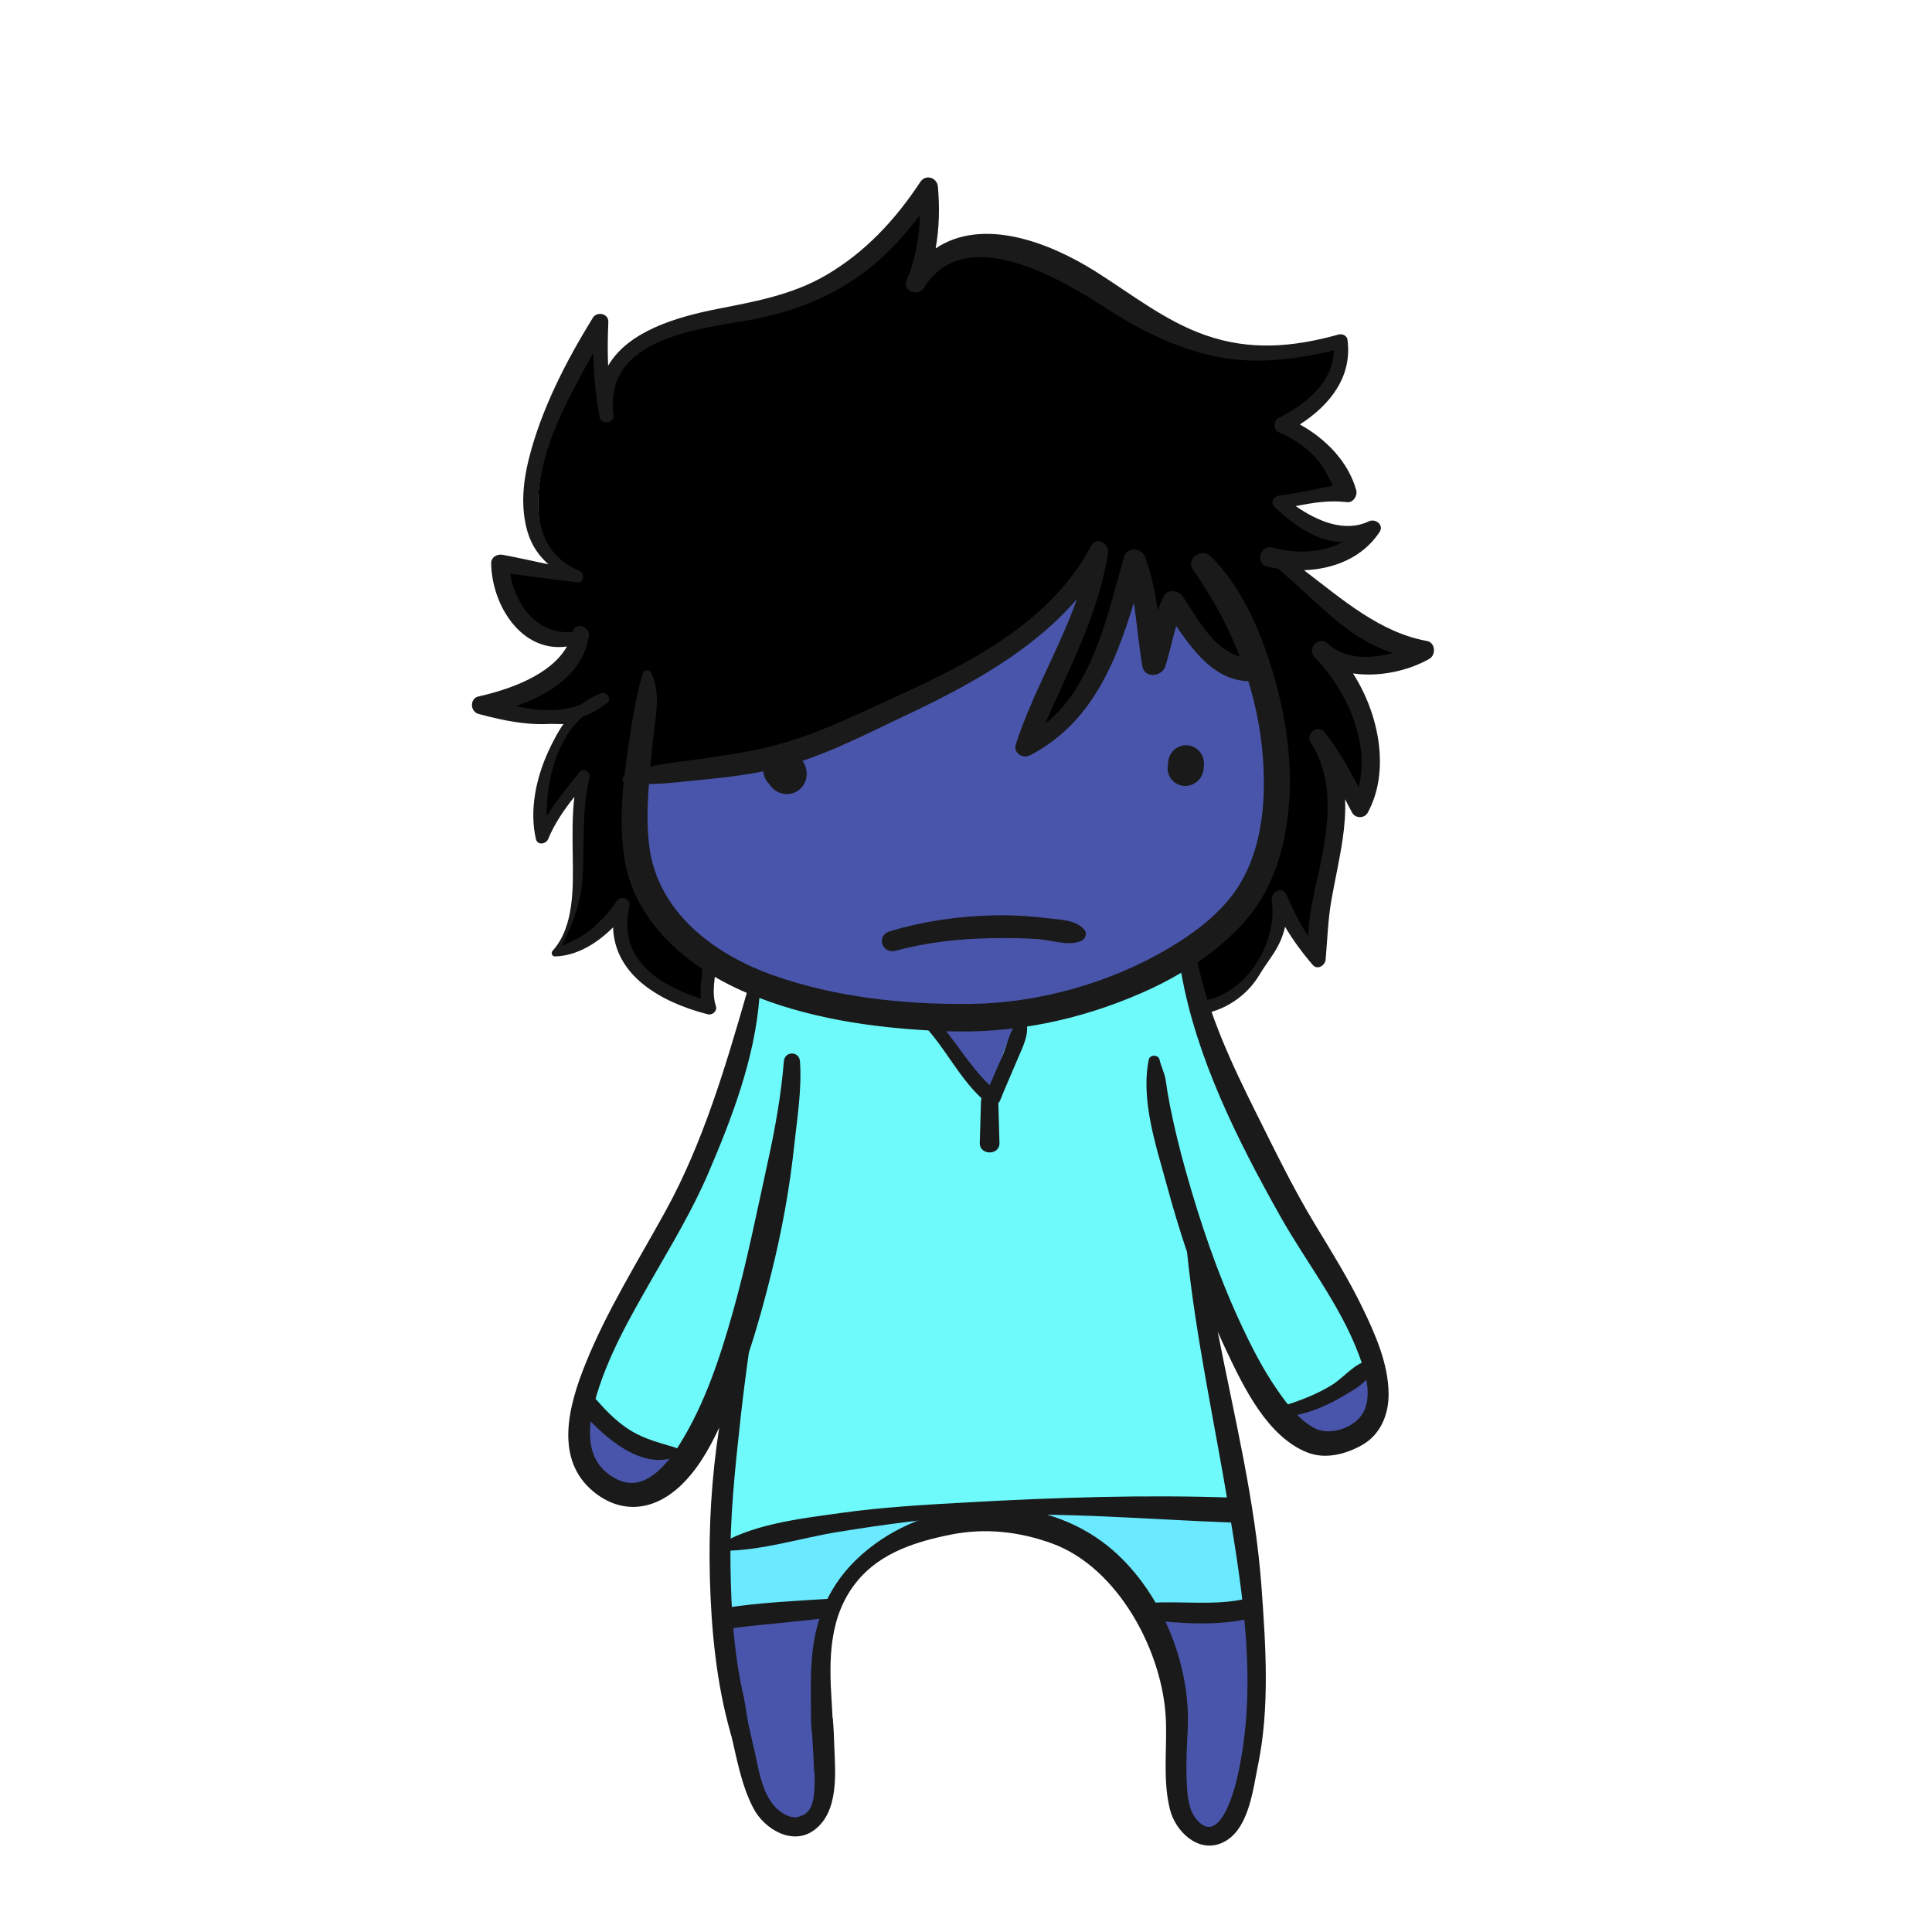 <!DOCTYPE svg PUBLIC "-//W3C//DTD SVG 1.1//EN" "http://www.w3.org/Graphics/SVG/1.1/DTD/svg11.dtd"><svg version="1.1" id="Layer_1" xmlns="http://www.w3.org/2000/svg" xmlns:xlink="http://www.w3.org/1999/xlink" x="0px" y="0px" width="600px" height="600px" viewBox="0 0 600 600" enable-background="new 0 0 600 600" xml:space="preserve">
<path fill="#4855ab" d="M423.801,420.873c-3.123-7.451-7.406-14.242-11.883-20.92c-0.45-5.402-4.109-10.451-6.722-15.02
	c-3.103-5.428-6.061-10.932-9.16-16.355c-2.008-3.512-4.122-7.002-6.369-10.406c-0.726-1.404-1.466-2.801-2.231-4.188
	c-0.639-1.156-1.3-2.305-1.977-3.447c-1.476-7.727-4.284-15.164-7.242-22.449c-3.982-9.816-7.964-19.648-12.066-29.413
	c-0.281-0.67-0.655-1.23-1.091-1.694c8.987-5.386,17.46-11.864,24.782-19.078c1.072-1.056,2.045-2.162,2.967-3.292
	c0.111-0.267,0.226-0.531,0.325-0.807c1.227-3.325,2.337-6.708,3.101-10.173c1.571-7.154,2.25-14.434,2.172-21.758
	c-0.084-7.896-0.628-15.782-1.226-23.665c-1.823-4.474-4.151-8.715-7.062-12.489c-0.062-0.276-0.123-0.554-0.186-0.827
	c-1.564-7.039-4.754-13.344-9.145-19.003c-0.056-0.071-0.117-0.137-0.172-0.208c-2.382-8.318-10.63-14.582-16.632-20.457
	c-7.003-6.855-13.012-12.084-22.597-14.933c-4.52-1.344-9.216-2.105-13.947-2.625c-6.475-2.355-13.062-4.392-19.86-5.283
	c-6.486-2.721-13.351-4.15-20.609-2.809c-5.467,1.01-9.317,4.636-13.401,7.917c-0.292,0.096-0.584,0.192-0.875,0.289
	c-17.29,3.257-32.859,9.624-46.644,21.301c-6.962,5.897-12.92,13.156-17.393,21.1c-3.657,6.496-5.297,12.704-4.642,19.477
	c-1.574,4.415-2.755,9.008-3.465,13.748c-0.814,5.435-1.266,10.739-0.802,16.22c0.108,1.279,0.242,2.556,0.386,3.832
	c-1.83,1.036-3.233,2.718-3.632,5.045c-0.43,2.508-0.475,5.374,0.213,7.876c0.152,0.553,0.367,1.036,0.607,1.492
	c1.43,9.652,4.692,18.406,11.236,26.507c7.347,9.096,18.076,14.842,28.69,19.21c0.029,0.012,0.059,0.021,0.088,0.034
	c-1.368,0.86-2.382,2.319-2.494,4.378c-1.26,23.15-11.254,45.09-21.069,65.748c-3.721,7.83-7.92,15.43-11.858,23.164
	c-4.726,5.562-9.113,12.045-11.521,18.898c-0.37,1.057-0.744,2.119-1.105,3.189c-1.89,2.854-3.418,5.809-4.408,8.906
	c-4.625,10.516-7.223,23.104,0.622,31.096c5.346,5.445,14.127,4.84,20.079,0.922c6.616-4.354,10.705-11.771,14.03-18.732
	c3.462-7.25,6.529-14.717,9.364-22.326c-0.266,4.227-0.333,8.461-0.304,12.701c-0.825,0.812-1.383,1.956-1.44,3.434
	c-0.021,0.555-0.054,1.106-0.089,1.66c-1.322,1.071-2.226,2.727-2.209,4.34c0.041,3.852,0.214,7.693,1.275,11.414
	c0.036,0.125,0.092,0.229,0.134,0.346c-1.11,8.152-1.98,16.33-2.131,24.566c-0.069,3.785-0.267,10.729,1.221,16.338
	c-0.004,2.68,0.061,5.361,0.214,8.039c-2.464,23.736,0.102,50.547,17.639,66.23c4.001,2.695,11.005,0.191,11.8-4.799
	c1.661-10.43,1.964-20.826,1.845-31.367c-0.104-9.206-0.607-18.639,0.803-27.771c1.703-11.031,9.644-18.137,17.381-25.342
	c4.017-1.4,8.021-2.859,12.045-4.232c8.378-1.752,16.831-2.855,25.435-2.727c8.824,0.133,17.578,1.938,25.438,5.922
	c2.105,3.946,4.421,7.826,7.822,11.338c4.146,4.283,8.866,7.029,12.71,10.969c2.49,6.656,3.105,13.746,3.396,20.898
	c0.011,0.025,0.021,0.051,0.031,0.076c2.307,6.102,2.979,12.654,3.536,19.111c0.618,7.158,0.756,14.504,2.789,21.449
	c0.697,2.391,1.55,4.764,2.753,6.949c4.089,2.664,10.11,0.869,11.726-4.354c5.771-18.686,7.737-37.979,7.438-57.504
	c-0.301-19.527-4.116-38.236-7.354-57.389c-2.857-16.92-4.251-34.367-7.313-51.297c1.521,3.188,3.157,6.314,4.947,9.377
	c2.388,4.08,4.561,9.1,7.975,12.58l0.041,0.062c0.067,0.867,0.29,1.764,0.712,2.676c0.535,1.156,1.127,2.27,1.745,3.361
	c1.65,3.66,4.318,7.914,7.593,11.631c0.331,0.527,0.67,1.156,0.698,1.443c0.433,4.371,4.512,6.305,7.824,5.709
	c4.146,2.297,8.594,3.025,12.854,0.865c1.464-0.549,2.82-1.479,3.841-2.801C428.681,436.451,426.613,427.584,423.801,420.873z
	 M360.48,346.246c-0.004-0.553,0.016-1.105,0.002-1.658c0.062,0.049,0.134,0.082,0.196,0.127c0.034,0.525,0.095,1.059,0.163,1.596
	C360.725,346.285,360.601,346.27,360.48,346.246z M367.413,367.807c-0.74-1.881-1.55-3.738-2.396-5.586
	c0.257,0.266,0.506,0.533,0.747,0.807c0.543,1.488,1.104,2.973,1.688,4.441C367.436,367.582,367.428,367.695,367.413,367.807z"></path>

<path fill="#000000" d="M432.409,198.123c-7.605-2.018-14.584-5.934-20.893-10.57c-3.558-2.616-6.751-5.762-9.709-9.026
	c-1.959-2.164-4.186-5.102-7.104-5.851c-0.703-0.181-1.521,0.221-1.691,0.96c-0.021,0.091-0.03,0.184-0.05,0.275
	c-0.062,0.003-0.121,0.021-0.183,0.026c-0.062-0.379-0.111-0.759-0.165-1.137c-0.034-0.241-0.092-0.469-0.157-0.692
	c0.266-0.472,0.443-1.001,0.499-1.582c7.375,3.842,16.653,3.291,24.249,0.622c4.13-0.882,2.364-7.103-1.734-6.294
	c-3.062,0.604-6.137,0.721-9.064,0.375c-0.104-0.293-0.271-0.564-0.517-0.779c-0.892-0.783-1.855-1.361-2.921-1.796
	c-0.021-0.51-0.139-1.031-0.393-1.545c-0.947-1.919-1.924-3.823-2.896-5.728c1.126-0.447,2.189-1.063,3.192-1.845
	c0.057-0.044,0.099-0.095,0.147-0.141c2.44-0.522,4.979-0.72,7.315-0.81c0.028-0.001,0.053-0.01,0.081-0.012
	c0.78,0.911,2.091,1.226,3.181,0.587c1.106-0.648,1.678-2.299,0.896-3.42c-0.527-0.76-1.039-1.531-1.58-2.282
	c-0.293-0.407-0.631-0.74-1.001-1.028c-0.58-1.603-1.255-3.103-2.062-4.493c-0.24-0.503-0.533-0.978-0.888-1.411
	c-2.02-3.012-4.658-5.562-8.051-7.867c-1.107-0.753-2.272-1.427-3.464-2.058c0.548-0.404,1.084-0.831,1.608-1.27
	c0.673-0.084,1.35-0.291,1.996-0.674c0.938-0.553,1.748-1.178,2.563-1.899c0.557-0.492,1.605-0.806,1.878-1.426
	c4.959-2.92,8.158-7.441,10.327-13.368c0.981-2.688-1.964-5.097-4.452-4.453c-6.085,1.574-12.246,3.698-18.558,4.106
	c-2.237,0.146-5.469-1.031-7.653-1.549c-2.736-0.647-5.312-1.415-8.028-1.654c-1.281-0.605-2.625-1.132-3.963-1.667
	c-4.58-1.833-9.255-3.441-13.866-5.191c-8.372-3.177-16.704-6.846-24.404-11.437c-5.143-3.064-10.033-6.374-15.414-8.883
	c-1.294-2.135-3.581-3.693-6.148-3.492c-1.95,0.153-3.881,0.271-5.794,0.398c-1.167,0.003-2.326,0.085-3.478,0.251
	c-6.193,0.501-12.208,1.39-18.083,4.161c0.696-5.821,1.097-11.679,1.636-17.554c0.291-3.173-4.798-4.603-6.113-1.656
	c-8.406,18.833-26.565,26.205-44.873,32.057c-7.357,1.365-14.682,2.92-21.835,5.142c-2.612,0.811-5.405,1.824-8.196,3.05
	c-0.684-0.093-1.423,0.059-2.092,0.578c-0.411,0.319-0.808,0.647-1.206,0.976c-6.472,3.28-12.531,7.788-15.832,13.749
	c-0.528-2.993-0.701-6.002-0.354-8.896c0.226-1.886-2.446-2.247-3.317-0.898c-11.046,17.098-26.133,51.265-8.831,67.839
	c-2.558,0.348-5.027,0.887-7.24,1.776c-0.962-0.32-1.924-0.585-2.869-0.795c-0.007-0.002-0.015-0.004-0.022-0.006
	c-1.078-3.681-6.733-3.178-7.188,1.085c-0.834,7.815,5.191,13.299,11.63,16.454c2.907,2.27,6.226,3.995,9.643,4.836
	c-4.304,7.303-9.786,11.387-17.722,14.589c0.064,0.049,0.128,0.098,0.192,0.146c-3.769,1.155-4.884,7.112-0.192,8.097
	c1.269,0.266,2.514,0.37,3.734,0.343c3.606,1.153,7.38,1.605,11.195,1.255c-0.136,0.182-0.274,0.367-0.395,0.532
	c-5.109,7.008-8.938,15.957-8.472,24.748c0.15,2.826,4.314,6.103,5.736,3.165c1.199-2.478,2.031-3.5,3.167-6
	c0.847,0.323,2.116-2.89,3.243-3.236c0.047,0.904,0.1,1.804,0.162,2.696c0.219,3.178,0.583,6.271,1.079,9.311
	c-0.968,5.818-1.438,12.162-0.566,17.961c0.039,0.256,0.119,0.485,0.216,0.7c-0.725,1.113-1.195,2.5-1.462,3.531
	c-0.244,1.006-0.905,2.751-0.338,3.538c-0.623,1.071-0.342,1.446-0.955,2.542c-0.171,1.329-0.547,2.632-0.972,3.729
	c-0.65,1.676-1.643,3.814-3.004,5.479c0.588,0.906,1.702,1.383,2.956,0.616c4.279-2.616,9.945-7.039,13.844-12.244
	c0.764-0.122,1.517-0.591,2.028-1.253c0.414,1.012,0.872,2.009,1.351,2.999c-0.429,0.687-0.658,1.498-0.543,2.332
	c1.229,8.907,9.567,22.396,19.671,22.977c1.402,1.478,3.027,2.762,5.196,2.562c1.081-0.1,2.019-0.664,2.323-1.77
	c0.286-1.041-0.204-2.205-1.127-2.731c0.167-0.392,0.229-0.841,0.167-1.255c0.614-0.469,1.161-1.032,1.613-1.637
	c1.119-1.5,0.818-3.604,0.1-5.192c-1.453-3.216-4.837-5.161-7.981-4.988c-1.675-2.076-4.466-2.292-5.967-4.501
	c-0.931-1.369-2.761-4.15-4.033-3.832c-3.133-4.435-5.464-6.862-7.332-12.014c0.192-0.136,0.396-0.26,0.57-0.417
	c3.942-3.534,3.854-8.62,3.833-13.534c-0.023-5.129-0.161-10.298-0.691-15.401c-0.153-1.473-0.323-2.943-0.503-4.412
	c0.538-0.295,1.076-0.59,1.617-0.885c0.515,0.12,1.073,0.175,1.679,0.145c3.222-0.162,6.308-0.683,9.286-1.542
	c0.261,0.347,0.635,0.602,1.133,0.672c4.764,0.668,8.707,1.219,13.55,0.635c4.518-0.544,8.906-1.973,13.146-3.574
	c4.917-1.857,8.671-1.81,13.382-5.006c5.5,0.333,13.445-3.485,13.5-3.5c7.899-2.163,12.85-5.083,20-8.667
	c9.897-3.587,10.978-4.732,19.333-11.333c1.005-0.794,7.166-6.673,8.166-7.5c10.746-6.927,15.336-12.885,24.331-22.115
	c-2.254,16.013-8.124,31.055-13.917,46.099c-1.16,3.015,3.285,5.426,5.354,3.118c3.191-3.557,4.337-7.149,5.153-11.507
	c0.315-0.012,0.641-0.106,0.958-0.309c2.195-1.407,2.924-4.243,3.728-6.621c0.079-0.237,0.142-0.48,0.215-0.719
	c0.925,0.716,2.149,0.882,3.447-0.087c4.146-6.276,7.608-14.363,6.61-22.207c1.193-3.79,2.152-7.653,3.035-11.559
	c0.162-0.719,0.312-1.439,0.466-2.16c0.689,2.471,1.431,4.886,1.872,7.105c0.701,3.527,0.474,14.99,6.965,13.39
	c1.519-0.374,2.519-1.187,3.172-2.25c0.809,0.867,1.666,1.685,2.575,2.458c0.175,0.237,0.342,0.48,0.521,0.715
	c5.506,7.285,15.636,16.424,23.925,12.516c0.412,0.001,0.813-0.043,1.209-0.126c0.375,1.404,0.835,2.794,1.376,4.133
	c0.354,2.717,0.773,5.425,1.158,8.15c0.52,3.698,0.585,7.872,2.264,11.214c0.167,2.252,0.294,4.507,0.304,6.77
	c0.036,8.212-0.888,16.394-2.446,24.447c-1.559,8.031-4.93,15.188-8.148,22.63c-0.544,1.258-1.42,0.861-1.959,2.08
	c-1.438-0.749-2.908,1.251-4.021,2.4c-0.841,0.867-2.099,1.601-2.312,2.767c-0.037,0.205-1.637,1.613-1.667,1.833
	c-2.202,1.272-2.592,1.901-4.5,3.833c-1.666,0.5-3.139,2.327-2.638,4.458c-0.574,1.477-0.116,3.208,0.595,4.833
	c-0.738,1.433,0.107,3.558,0.993,4.771c0.204,0.278,0.427,0.521,0.657,0.746c0.006,0.78,0.66,1.569,1.566,1.254
	c0.08-0.025,0.156-0.064,0.236-0.097c0.739,0.286,1.551,0.433,2.427,0.441c0.821,0.009,1.867-0.479,2.217-1.271
	c0.301-0.686,1.319-0.438,1.444-1.137c0.942,0.084,1.146-1.133,2.029-1.977c0.791-0.082,1.562-0.404,2.17-0.992
	c1.057-1.022,2.045-2.074,2.953-3.178c2.046-1.834,4.144-3.646,3.991-6.66c1.721-2.432,3.276-4.936,4.561-7.44
	c1.091-2.134,1.989-4.34,2.769-6.589c1.362,3.838,3.349,7.397,6.243,10.294c1.604,1.603,4.504-0.006,3.837-2.233
	c-2.104-7.021,0.564-15.527,2.079-22.447c1.658-7.569,3.921-14.67,4.485-22.456c0.155-2.166,0.166-4.333,0.082-6.498
	c0.747,1.536,1.547,3.066,2.398,4.612c1.514,2.732,6.018,1.552,5.909-1.601c-0.21-6.272-0.792-12.448-2.621-18.475
	c-1.095-3.605-2.882-8.775-6.196-11.162c-0.026-0.05-0.054-0.101-0.08-0.151c-0.994-1.722-2.385-3.076-3.737-4.48
	c0.438-1.509,0.314-2.89-0.142-4.21c6.412,1.69,13.4,2.277,19.605,2.5C435.921,206.186,436.762,199.277,432.409,198.123z"></path>

<path fill="#6be9ff" d="M282.84,470.354c-2.979-0.143-6.059,0.515-9.068,1.736c-2.522,0.256-5.071,0.346-7.707,0.394
	c-4.866,0.088-9.838,1.229-14.631,2.008c-5.414,0.879-11.441,1.371-15.609,5.045c-1.807-0.01-3.608,0.021-5.412,0.178
	c-0.652-0.233-1.368-0.262-2.105,0.043c-0.478,0.232-0.981,0.387-1.511,0.461c-3.232,0.773-3.698,5.248-1.299,6.982
	c-0.534,2.108-0.552,4.387-0.217,6.562c-0.532,0.947-1.023,1.939-1.461,2.992c-1.129,2.717,1.714,6.162,4.52,5.935
	c9.498-0.771,18.474-4.437,28-4.902c1.558-0.076,3.365-1.084,3.649-2.779c0.396-2.358,1.758-4.545,3.418-6.516
	c0.478-0.193,0.947-0.392,1.396-0.584c1.171-0.506,2.128-1.312,3.021-2.211c0.922-0.931,1.331-1.904,1.546-3.041
	c1.609-1.363,3.339-2.609,5.185-3.607c2.993-0.967,6.008-1.881,9.122-2.512C287.303,475.799,286.244,470.516,282.84,470.354z"></path>
<path fill="#6be9ff" d="M384.902,483.518c-0.207-0.87-0.527,0.67-0.277-4.205c-0.347-2.41,0-0.938-0.125-2.125
	c0.562-2.562-1.095-7.02-3.66-7c-14.504,0.115-28.975-5.334-43.504-2.327c-0.414,0.086-0.782,0.262-1.11,0.487
	c-1.117-0.229-2.328-0.28-3.341-0.422c-0.307-0.043-0.606-0.059-0.91-0.09c-0.023-0.004-0.047-0.01-0.069-0.014
	c-0.025-0.004-0.047-0.011-0.072-0.013c-2.181-0.209-4.305,0.189-6.487,0.189c-0.002,0-0.345,0-0.345,0v0.012
	c0,0.017-0.033,0.029-0.136,0.045c-0.988,0.164-0.936,1.519-0.298,2.041c-0.81,0.785-0.849,2.439,0.315,2.968
	c9.705,4.395,21.246,8.303,26.521,18.161c5.604,10.478,18.776,10.582,29.427,10.021c1.042-0.057,1.913-0.404,2.597-0.953
	c1.681,0.512,3.715-0.533,3.916-2.793C387.77,492.691,385.997,488.137,384.902,483.518z"></path>

<path fill="#6efafa" d="M423.327,420.625c-3.116-10.477-8.493-19.711-14.48-28.635c-3.349-6.086-7.075-12.072-10.836-18.068
	c-0.075-0.287-0.18-0.58-0.325-0.877c-3.757-7.654-7.983-15.148-12.393-22.553c-4.304-9.607-7.924-19.549-11.807-29.359
	c-0.436-1.1-1.195-1.76-2.039-2.064c-0.582-4.291-0.813-8.643-0.569-13.067c0.195-3.545-3.692-6.367-7.011-5.34
	c-7.025,2.175-13.309,6.19-19.927,9.308c-3.592,1.691-7.434,2.739-11.399,2.874c-4.162,0.142-6.632-1.196-10.576,0.72
	c-9.034,4.388-11.973,16.599-13.293,26.637c-1.426,0.182-1.809,0.28-3.297,0.426c-0.042,0.004-0.583,0.121-0.625,0.125
	c-5.925-6.358-11.056-13.397-13.625-21.5c-0.933-2.939-3.79-4.473-6.785-4.723c-13.16-1.1-28.68-1.146-40.749-7.088
	c-3.982-1.959-7.917-0.203-9.463,3.852c-7.304,19.148-9.798,39.516-19.492,57.771c-9.205,17.332-19.707,33.821-27.523,51.887
	c-0.404,0.932-0.581,1.846-0.583,2.717c-1.861,0.887-3.173,2.969-2.852,5.129c-0.87,1.342-0.988,3.053,0.315,4.75
	c0.264,0.344,0.537,0.67,0.808,1l-0.021,0.021c0.033,0.026,0.068,0.053,0.102,0.079c2.887,3.5,6.163,6.285,9.746,9.064
	c0.001,0.002,0.002,0.004,0.004,0.004c0.224,0.197,0.45,0.367,0.677,0.523c0.129,0.1,0.255,0.196,0.385,0.297
	c0.007-0.013,0.013-0.021,0.02-0.033l0.023,0.012c3.832,2.793,9.943,5.726,14.763,6.363c3.059,0.403,3.719-3.265,4.063-5.843
	c0.709-0.535,1.401-1.146,2.011-1.818c2.597-0.111,5.06-1.998,5.109-5.209c0.036-2.32,0.065-4.69-0.032-7.055
	c5.121-7.816,8.726-17.209,12.526-25.334c0.162-0.347,0.327-0.697,0.49-1.047c-1.696,6.149-2.693,12.414-3.412,18.727
	c-0.741,4.988-1.401,9.996-2.158,14.988c-0.201,1.321-0.038,2.522,0.375,3.574c-0.483,3.188-0.912,6.387-1.296,9.592
	c-1.238,6.287-2.236,12.615-2.902,18.981c-0.634,0.941-0.993,2.101-1.047,3.572c-0.151,4.078,4.401,6.102,7.695,4.416
	c9.611-4.918,20.39-2.732,30.828-4.545c0.518-0.039,1.607-0.709,2.125-0.75c3.125-0.5,1.108-0.629,3.466-0.418
	c8.437,0.754,17.328-0.766,25.646-2.049c6.315-0.974,12.593-2.267,18.685-4.166c22.237,0.541,44.416,2.711,66.669,2.824
	c5.854,0.03,7.498-6.509,4.937-10.187c0.543-1.883,0.424-3.938-0.54-5.775c-2.924-7.618-5.567-15.297-7.97-23.062
	c1.301-5.902-1.315-13.348-2.557-18.764c-0.223-0.972-0.464-1.937-0.691-2.906c1.062-8.963,2.036-27.475-6.809-31.725
	c-0.382-2.396-0.777-4.791-1.204-7.185c-1.34-7.502-2.755-15.01-4.661-22.392c0.644-0.934,1.223-1.891,1.762-2.872
	c6.589,29.696,13.371,59.401,32.036,84.299c0.274,0.367,0.584,0.682,0.917,0.961c-0.796,2.893,1.025,6.049,4.78,6.402
	c6.499,0.608,13.118-1.29,15.784-5.737c2.223-0.877,3.738-2.784,5.827-3.905C422.951,425.393,423.968,422.781,423.327,420.625z"></path>

<g>
	<path fill="#1A1A1A" d="M423.163,406.209c-4.354-8.998-9.647-17.508-14.821-26.045c-6.675-11.016-12.323-22.676-18.068-34.195
		c-7.579-15.195-14.788-30.41-18.365-47.083c5.307-3.607,10.229-7.754,14.488-12.512c8.616-9.622,12.323-21.681,13.7-34.318
		c1.584-14.538-0.715-29.608-4.881-43.54c-3.786-12.662-9.725-26.516-19.356-35.847c-2.726-2.64-7.691,0.871-5.398,4.166
		c13.619,19.575,21.781,41.418,22.042,65.493c0.116,10.798-1.616,22.225-7.124,31.662c-5.175,8.865-13.824,15.376-22.499,20.53
		c-18.053,10.727-40.441,17.032-61.447,17.256c-20.624,0.221-41.908-2.006-61.425-8.931c-18.381-6.521-35.912-19.696-38.407-40.287
		c-1.278-10.546,0.13-21.12,1.06-31.621c0.625-7.068,2.922-15.557-0.481-22.065c-0.591-1.13-2.3-0.809-2.627,0.343
		c-2.232,7.844-3.524,16.325-4.705,24.51c-1.56,10.814-2.579,21.583-0.999,32.452c2.96,20.365,20.157,34.565,38.075,42.176
		c-6.567,22.816-13.621,46.576-25.089,67.484c-8.674,15.812-18.322,31.035-25.067,47.836c-5.168,12.873-9.756,29.578,2.661,39.662
		c8.357,6.789,17.976,5.875,25.903-1.01c5.7-4.947,9.731-11.91,13.024-18.959c-2.392,15.482-3.315,31.02-2.899,46.678
		c0.427,16.064,1.99,32.576,6.394,48.08c0.088,0.309,0.186,0.621,0.278,0.934c1.946-0.383,3.894-0.744,5.847-1.092
		c-0.515-2.232-0.962-4.475-1.241-6.73c-0.137-0.668-0.257-1.355-0.367-2.047c-0.128-0.67-0.249-1.346-0.354-2.025
		c-3.084-13.184-3.937-26.875-4.151-40.367c-0.245-15.398,1.384-30.393,3.051-45.684c0.769-7.051,1.672-14.066,2.654-21.068
		c2.686-8.141,4.942-16.432,7.002-24.729c3.243-13.061,5.641-26.098,7.072-39.477c0.92-8.596,2.421-17.584,1.795-26.248
		c-0.233-3.229-4.739-3.211-5,0c-0.851,10.479-2.698,20.814-4.953,31.072c-3.44,15.654-6.532,31.389-10.891,46.826
		c-3.961,14.027-8.635,28.33-16.361,40.789c-4.136,6.672-11.081,15.242-19.383,11.244c-9.81-4.725-9.703-14.648-7.208-23.992
		c3.624-13.572,10.888-26.197,17.817-38.305c6.196-10.826,12.52-21.279,17.458-32.762c7.374-17.148,14.464-35.773,15.913-54.537
		c18.371,7.039,38.378,9.604,57.929,10.332c20.947,0.779,41.149-3.383,60.372-11.703c4.333-1.875,8.605-4.021,12.712-6.454
		c4.708,26.616,17.62,52.239,30.732,75.567c8.06,14.34,18.437,27.264,24.331,42.795c2.127,5.604,4.82,14.037,0.649,19.414
		c-2.971,3.828-9.704,5.881-13.994,3.797c-4.979-2.42-8.774-7.521-11.845-11.947c-4.644-6.691-8.348-14.037-11.753-21.416
		c-6.929-15.02-12.276-30.824-16.742-46.734c-1.86-6.627-3.509-13.32-4.851-20.072c-0.531-2.67-0.986-5.354-1.355-8.051
		c-0.29-2.113-1.438-4.203-1.895-6.328c-0.356-1.662-3.039-1.691-3.375,0c-2.537,12.783,2.379,26.979,5.718,39.299
		c1.858,6.855,3.914,13.68,6.184,20.432c2.729,26.465,8.467,52.533,12.82,78.762c4.628,27.883,9.206,56.408,2.769,84.443
		c-1.034,4.504-5.738,21.914-12.935,12.596c-2.579-3.34-2.64-8.588-2.798-12.59c-0.199-5.041,0.126-10.102,0.363-15.133
		c0.976-20.656-8.709-43.875-24.867-56.836c-20.366-16.336-51.502-15.779-72.273-0.607c-11.505,8.402-17.736,19.145-19.38,33.361
		c-0.845,7.305-0.447,14.984-0.459,22.598c2.242-0.23,4.486-0.436,6.729-0.592c-0.076-2.055-0.188-4.109-0.323-6.158
		c-0.882-13.418-0.973-27.004,8.108-37.893c7.24-8.68,18.27-12.104,28.976-14.236c10.63-2.117,21.176-0.918,31.281,2.738
		c20.622,7.461,34.548,33.715,35.415,54.77c0.384,9.297-1.01,18.672,1.259,27.828c1.666,6.721,8.573,13.586,15.977,10.496
		c8.469-3.535,9.771-16.455,11.369-24.191c3.69-17.863,2.419-36.975,1.12-55.023c-1.938-26.941-8.469-53.164-13.624-79.623
		c0.935,2.117,1.896,4.223,2.887,6.312c5.307,11.189,12.634,26.344,24.966,31.203c5.557,2.189,11.771,0.566,16.828-2.223
		c5.909-3.26,8.457-9.617,8.388-16.096C431.141,423.492,427.124,414.395,423.163,406.209z"></path>
	<path fill="#1A1A1A" d="M259.09,542.25c-0.115-2.881-0.161-5.869-0.5-8.75c-1.932,0.396-4.771,1.654-6.706,1.951
		c0.531,4.338,0.581,8.049,0.831,11.924c0.034,0.531,0.054,1.225,0.056,2.006c0.435,2.518,0.191,5.445,0.009,7.703
		c-0.161,1.986-0.639,4.543-2.324,5.883c-0.469,0.479-1.115,0.82-1.802,0.982c-2.66,1.51-6.459-1.125-8.111-2.979
		c-3.825-4.291-4.924-11.176-6.068-16.531c-0.54-2.527-1.193-5.057-1.756-7.598c-1.612-0.342-4.28,0.416-5.899,0.92
		c1.993,8.107,3.265,16.42,7.205,23.895c3.387,6.426,12.128,11.682,18.86,6.672C260.585,562.598,259.422,550.533,259.09,542.25z"></path>
</g>

<path fill="#1A1A1A" d="M368.34,231.438c-3.034,0-5.561,2.53-5.562,5.562c0,0.102-0.003,0.203-0.004,0.305
	c-0.068,0.314-0.129,0.639-0.158,1.169c-0.08,1.42,0.576,3.067,1.641,4.021c-0.006-0.008-0.013-0.016-0.019-0.024
	c0.288,0.369,0.693,0.664,1.108,0.864c0.861,0.5,1.791,0.751,2.788,0.754c1.519,0,2.801-0.616,3.905-1.618
	c1.539-1.395,1.862-3.516,1.863-5.472C373.904,233.968,371.37,231.438,368.34,231.438z"></path>
<path fill="#1A1A1A" d="M250.533,240.125c-0.079-1.503-0.512-2.865-1.472-4.001c-0.371-0.564-0.827-1.081-1.258-1.586
	c-1.038-1.222-2.91-1.849-4.463-1.849c-1.667,0-3.285,0.67-4.463,1.849c-2.366,2.365-2.521,6.584,0,8.927
	c0.012,0.011,0.021,0.024,0.032,0.035c1.14,1.926,3.167,3.081,5.411,3.125c1.121-0.003,2.166-0.286,3.135-0.848
	c0.933-0.552,1.676-1.295,2.228-2.229c0.739-1.722,0.669-1.26,0.855-3.151C250.546,240.306,250.538,240.215,250.533,240.125z"></path>

<path fill="#1A1A1A" d="M391.34,204.688c-12.855,0.367-17.716-10.064-24.014-19.433c-1.332-1.981-4.768-2.499-5.973,0
	c-0.683,1.415-1.276,2.858-1.823,4.315c-0.828-5.588-1.863-11.127-3.876-16.483c-1.152-3.066-5.642-3.474-6.629,0
	c-4.889,17.196-9.556,39.941-24.466,51.702c7.533-17.273,16.693-34.357,19.548-53.025c0.458-2.995-3.605-5.315-5.245-2.211
	c-12.474,23.609-37.679,36.375-61.014,46.989c-13.078,5.949-26.166,12.469-40.227,15.679c-7.15,1.632-14.439,2.698-21.7,3.689
	c-7.383,1.007-15.533,1.654-22.118,5.174c-0.758,0.405-0.671,1.798,0.254,1.942c7.344,1.144,15.292-0.027,22.727-0.743
	c7.625-0.733,15.235-1.571,22.718-3.242c14.598-3.26,28.21-10.472,41.666-16.821c19.116-9.02,39.313-19.879,53.293-36.189
	c-5.416,15.373-13.972,29.57-19,45.176c-0.849,2.633,2.186,4.516,4.386,3.372c18.927-9.839,26.504-28.253,32.264-47.371
	c1.054,6.553,1.509,13.233,2.685,19.77c0.687,3.812,6.057,3.196,7.09,0c1.333-4.124,2.164-8.395,3.389-12.543
	c6.551,9.505,14.105,19.197,26.947,16.761C395.93,210.491,395.027,204.583,391.34,204.688z"></path>
<path fill="#1A1A1A" d="M443.148,199.068c-14.662-2.668-26.355-12.98-38.168-21.981c9.198-0.342,18.154-3.841,23.46-11.858
	c1.459-2.204-1.299-4.297-3.329-3.329c-7.604,3.627-16.104-0.135-22.728-4.731c5.283-1.027,10.417-1.891,15.956-1.218
	c1.938,0.235,3.314-2.056,2.845-3.734c-2.489-8.896-9.501-15.973-17.5-20.402c9.206-5.923,16.379-14.693,14.778-26.399
	c-0.162-1.189-1.669-1.827-2.708-1.538c-14.166,3.938-27.511,5.124-41.566,0.158c-12.447-4.397-22.938-12.802-33.991-19.751
	c-14.834-9.326-35.18-16.803-49.618-7.145c1.128-6.282,1.264-12.742,0.698-19.138c-0.256-2.901-3.803-4.021-5.474-1.482
	c-7.688,11.677-17.127,21.848-29.273,28.944c-10.471,6.117-22.051,8.178-33.756,10.481c-12.938,2.545-27.731,6.984-33.919,17.646
	c-0.181-4.508-0.127-9.031,0.071-13.589c0.116-2.66-3.522-3.413-4.821-1.306c-8.353,13.554-15.991,28.361-19.885,43.872
	c-1.851,7.372-2.554,15.286-0.369,22.658c1.232,4.16,3.523,7.392,6.46,10.028c-4.735-1.021-9.465-2.068-14.226-2.961
	c-1.743-0.327-3.597,0.764-3.557,2.709c0.276,13.276,9.612,27.753,23.546,25.772c-5.082,8.998-18.229,13.447-27.484,15.517
	c-2.764,0.618-2.612,4.716,0,5.422c8.939,2.415,18.164,4.187,26.81,2.535c-2.017,2.801-3.663,5.937-5.106,9.091
	c-3.793,8.289-5.935,18.189-3.872,27.192c0.485,2.12,3.149,1.651,3.832,0c2.002-4.841,4.923-9.048,8.125-13.089
	c-0.717,6.132-0.59,12.333-0.508,18.536c0.125,9.476,0.526,21.805-6.253,29.304c-0.575,0.635-0.209,1.759,0.721,1.74
	c6.74-0.137,13.168-4.093,18.06-9.04c0.48,14.977,14.73,23.256,29.392,27.009c1.463,0.374,3.033-1,2.537-2.537
	c-1.458-4.52-0.111-8.86,0.074-13.452c0.107-2.661-4.018-2.65-4.125,0c-0.156,3.875-0.964,7.413-0.623,11.085
	c-13.338-4.146-25.903-12.533-22.208-28.505c0.565-2.445-2.632-3.766-3.992-1.683c-2.46,3.769-5.521,6.915-9.089,9.648
	c-2.418,1.853-5.148,2.952-7.831,4.204c3.26-6.91,5.909-13.208,6.394-21.247c0.63-10.455-0.327-20.726,2.154-31.023
	c0.394-1.632-1.8-3.234-3.02-1.758c-3.649,4.415-7.245,8.886-10.292,13.722c-0.156-10.689,3.117-23.796,11.052-30.744
	c2.682-1.037,5.285-2.481,7.781-4.437c1.424-1.116-0.113-3.53-1.738-2.986c-2.405,0.806-4.496,2.013-6.349,3.491
	c-6.485,2.541-13.445,2.079-20.33,0.485c10.596-3.519,20.844-10.232,22.685-21.556c0.529-3.255-4.262-4.731-5.047-1.444
	c-10.726,1.048-17.852-8.255-19.378-18.071c6.971,0.843,13.912,1.923,20.894,2.678c2.275,0.246,2.252-2.931,0.495-3.655
	c-15.687-6.465-14.003-24.48-9.761-37.765c3.376-10.574,8.843-20.096,14.091-29.757c0.315,6.667,0.794,13.307,2.056,19.901
	c0.462,2.417,4.64,1.874,4.317-0.584c-3.088-23.54,24.767-26.56,41.816-29.55c11.824-2.073,22.936-6.002,32.955-12.698
	c7.961-5.32,14.624-12.285,20.381-19.904c-0.187,6.967-1.424,13.819-4.182,20.371c-1.332,3.164,3.693,4.994,5.369,2.263
	c12.658-20.634,42.191-3.136,56.705,6.289c10.779,7,22.839,12.932,35.563,15.246c11.556,2.101,23.739,0.532,35.112-2.225
	c-0.287,9.965-8.607,16.687-17.196,21.021c-1.58,0.798-1.73,3.625,0,4.374c4.471,1.934,8.266,4.417,11.572,8.019
	c2.37,2.581,3.799,5.596,5.278,8.629c-5.515,1.083-10.959,2.361-16.572,3.052c-1.666,0.205-3.005,2.227-1.494,3.606
	c4.175,3.81,8.787,7.585,14.176,9.522c2.524,0.908,4.816,1.298,7.064,1.307c-6.557,3.417-14.372,3.752-21.932,1.724
	c-0.292-0.078-0.566-0.104-0.832-0.105c-0.098-0.003-0.192,0.001-0.284,0.016c-2.985,0.28-3.945,5.182-0.513,5.996
	c1.098,0.26,2.219,0.464,3.348,0.641c6.589,5.525,12.645,11.673,19.346,17.076c5.245,4.229,10.488,7.192,16.365,9.139
	c-7.075,1.931-15.286,1.856-20.165-2.888c-2.72-2.646-6.821,1.452-4.158,4.159c9.524,9.684,17.423,26.363,13.662,40.358
	c-3.099-5.798-6.101-11.411-10.243-16.604c-0.003-0.005-0.006,0.166-0.009,0.166c-0.001,0-0.001,0-0.002,0
	c-0.144-1-0.274-0.549-0.421-0.728c-1.962-2.392-5.855,0.621-4.239,3.181c6.852,10.846,5.866,22.993,3.648,35.092
	c-1.443,7.877-4.206,16.764-4.355,25.217c-2.768-4.038-4.89-8.597-6.813-13.006c-1.226-2.812-4.925-0.619-4.548,1.912
	c2.008,13.477-8.401,29.994-22.601,31.273c-2.654,0.238-2.606,4.445,0,4.123c7.762-0.961,14.876-5.688,18.852-12.421
	c2.174-3.682,4.949-6.768,6.604-10.771c0.541-1.308,0.968-2.666,1.302-4.047c2.472,4.174,5.327,8.055,8.583,11.835
	c1.464,1.699,3.844,0.185,4.008-1.66c0.558-6.292,0.703-12.423,1.825-18.68c1.112-6.198,2.507-12.335,3.437-18.565
	c0.629-4.213,0.94-8.419,0.779-12.553c0.72,1.408,1.445,2.814,2.203,4.206c0.989,1.818,3.825,1.811,4.816,0
	c7.014-12.807,3.625-30.518-4.565-43.268c8.123,1.195,17.175-0.797,23.692-4.514C446.025,203.4,445.81,199.552,443.148,199.068z"></path>

<path fill="#1A1A1A" d="M256.84,496.562c-10.521,0.652-20.943,1.164-31.38,2.744c-4.239,0.641-2.392,6.951,1.761,6.389
	c9.842-1.336,19.767-1.961,29.62-3.258C260.477,501.959,260.708,496.324,256.84,496.562z"></path>
<path fill="#1A1A1A" d="M387.009,496.486c-9.776,2.291-20.21,0.604-30.169,1.326c-3.479,0.252-3.443,5.072,0,5.375
	c10.78,0.951,21.175,1.879,31.831-0.674C392.592,501.574,390.928,495.568,387.009,496.486z"></path>

<path fill="#1A1A1A" d="M336.822,288.812c-2.555-3.183-7.583-3.173-11.734-3.681c-5.672-0.694-11.432-0.998-17.158-0.848
	c-10.635,0.281-21.51,1.893-31.554,4.922c-4.365,1.317-2.568,7.252,1.928,6.028c9.609-2.615,19.574-3.691,29.625-3.869
	c4.866-0.085,9.7-0.043,14.555,0.302c4.257,0.303,9.353,2.279,13.308,0.537C337.111,291.623,337.679,289.879,336.822,288.812z"></path>

<path fill="#1A1A1A" d="M209.739,449.555c-4.671-1.42-9.197-2.52-13.455-5.025c-4.177-2.457-7.706-5.977-10.867-9.605
	c-2.488-2.855-6.666,1.328-4.154,4.154c6.542,7.359,18.219,17.752,28.834,13.217C211.37,451.752,210.855,449.893,209.739,449.555z"></path>
<path fill="#1A1A1A" d="M424.958,422.615c-4.14,0.602-7.622,5.176-11.158,7.398c-4.292,2.695-9.148,4.629-13.958,6.18
	c-2.344,0.754-1.354,3.998,0.996,3.615c5.575-0.906,10.468-2.908,15.356-5.699c3.576-2.043,9.769-5.381,10.531-9.727
	C426.929,423.227,426.086,422.449,424.958,422.615z"></path>
<path fill="#1A1A1A" d="M318.786,317.602c-0.238-1.086-1.764-1.471-2.507-0.662c-2.743,2.988-3.512,7.664-5.121,11.359
	c-1.268,2.912-2.584,5.791-3.797,8.721c-6.741-6.34-11.096-14.828-17.607-21.434c-1.816-1.843-4.589,0.951-2.828,2.828
	c6.613,7.049,10.827,16.071,17.905,22.676c-0.099,0.273-0.169,0.57-0.179,0.91c-0.123,4.314-0.246,8.629-0.368,12.943
	c-0.112,3.943,6.225,3.943,6.112,0c-0.117-4.123-0.235-8.246-0.353-12.369c0.238-0.257,0.448-0.562,0.599-0.939
	c1.767-4.404,3.708-8.736,5.546-13.111C317.646,325.051,319.618,321.387,318.786,317.602z"></path>
<path fill="#1A1A1A" d="M383.34,465.125c-27.6-0.998-55.169-0.076-82.732,1.443c-13.216,0.729-26.644,1.488-39.752,3.338
	c-12.703,1.793-27.857,3.424-38.799,10.609c-0.472,0.309-0.285,1.021,0.284,1.047c12.646,0.574,25.742-3.863,38.178-5.848
	c14.006-2.236,27.766-4.193,41.947-4.93c26.947-1.398,53.944,1.117,80.875,2.09C388.34,473.057,388.322,465.305,383.34,465.125z"></path>
</svg>